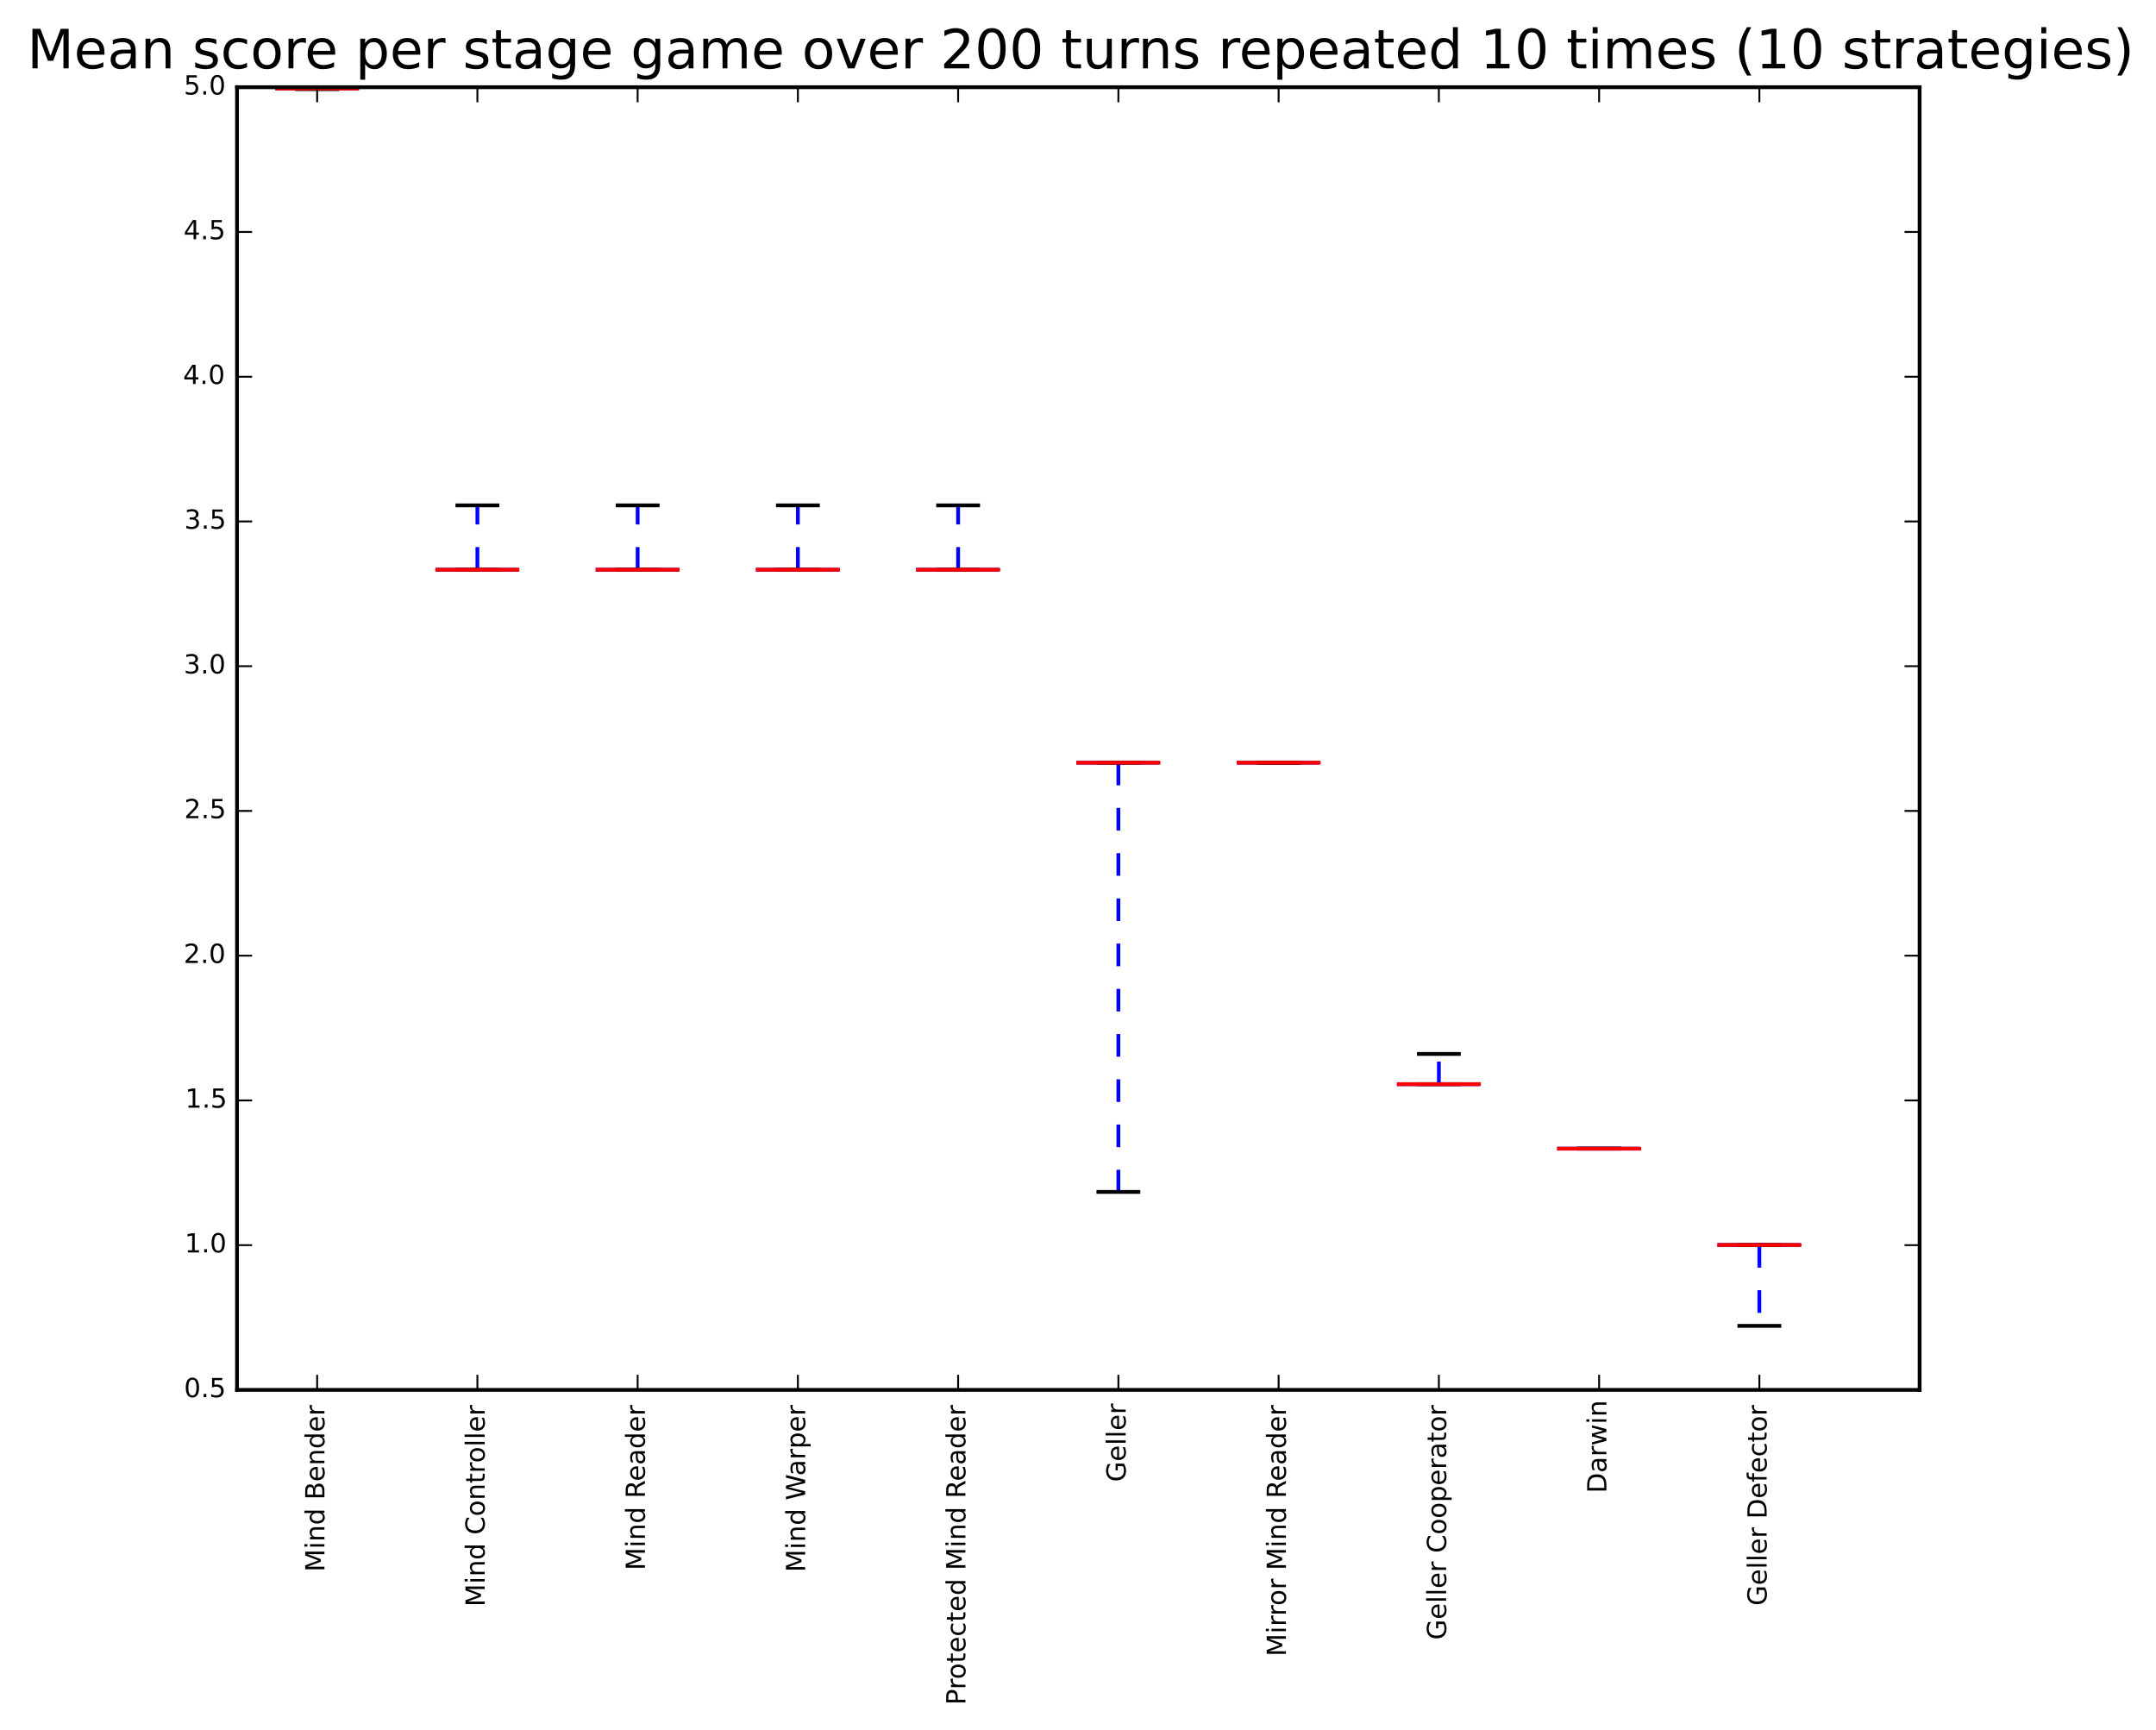 <?xml version="1.0" encoding="utf-8" standalone="no"?>
<!DOCTYPE svg PUBLIC "-//W3C//DTD SVG 1.1//EN"
  "http://www.w3.org/Graphics/SVG/1.1/DTD/svg11.dtd">
<!-- Created with matplotlib (http://matplotlib.org/) -->
<svg height="459pt" version="1.1" viewBox="0 0 572 459" width="572pt" xmlns="http://www.w3.org/2000/svg" xmlns:xlink="http://www.w3.org/1999/xlink">
 <defs>
  <style type="text/css">
*{stroke-linecap:butt;stroke-linejoin:round;}
  </style>
 </defs>
 <g id="figure_1">
  <g id="patch_1">
   <path d="
M0 459.527
L572.168 459.527
L572.168 -5.68434e-14
L0 -5.68434e-14
z
" style="fill:#ffffff;"/>
  </g>
  <g id="axes_1">
   <g id="patch_2">
    <path d="
M62.884 368.742
L509.284 368.742
L509.284 23.142
L62.884 23.142
z
" style="fill:#ffffff;"/>
   </g>
   <g id="line2d_1">
    <path clip-path="url(#pe77b61d9fb)" d="
M73.513 23.483
L94.77 23.483
L94.77 23.483
L73.513 23.483
L73.513 23.483" style="fill:none;stroke:#0000ff;stroke-linecap:square;"/>
   </g>
   <g id="line2d_2">
    <path clip-path="url(#pe77b61d9fb)" d="
M84.141 23.483
L84.141 23.654" style="fill:none;stroke:#0000ff;stroke-dasharray:6,6;stroke-dashoffset:0.0;"/>
   </g>
   <g id="line2d_3">
    <path clip-path="url(#pe77b61d9fb)" d="
M84.141 23.483
L84.141 23.483" style="fill:none;stroke:#0000ff;stroke-dasharray:6,6;stroke-dashoffset:0.0;"/>
   </g>
   <g id="line2d_4">
    <path clip-path="url(#pe77b61d9fb)" d="
M78.827 23.654
L89.456 23.654" style="fill:none;stroke:#000000;stroke-linecap:square;"/>
   </g>
   <g id="line2d_5">
    <path clip-path="url(#pe77b61d9fb)" d="
M78.827 23.483
L89.456 23.483" style="fill:none;stroke:#000000;stroke-linecap:square;"/>
   </g>
   <g id="line2d_6">
    <path clip-path="url(#pe77b61d9fb)" d="
M73.513 23.483
L94.77 23.483" style="fill:none;stroke:#ff0000;stroke-linecap:square;"/>
   </g>
   <g id="line2d_7"/>
   <g id="line2d_8">
    <path clip-path="url(#pe77b61d9fb)" d="
M116.027 151.142
L137.284 151.142
L137.284 151.142
L116.027 151.142
L116.027 151.142" style="fill:none;stroke:#0000ff;stroke-linecap:square;"/>
   </g>
   <g id="line2d_9">
    <path clip-path="url(#pe77b61d9fb)" d="
M126.656 151.142
L126.656 151.142" style="fill:none;stroke:#0000ff;stroke-dasharray:6,6;stroke-dashoffset:0.0;"/>
   </g>
   <g id="line2d_10">
    <path clip-path="url(#pe77b61d9fb)" d="
M126.656 151.142
L126.656 134.075" style="fill:none;stroke:#0000ff;stroke-dasharray:6,6;stroke-dashoffset:0.0;"/>
   </g>
   <g id="line2d_11">
    <path clip-path="url(#pe77b61d9fb)" d="
M121.341 151.142
L131.97 151.142" style="fill:none;stroke:#000000;stroke-linecap:square;"/>
   </g>
   <g id="line2d_12">
    <path clip-path="url(#pe77b61d9fb)" d="
M121.341 134.075
L131.97 134.075" style="fill:none;stroke:#000000;stroke-linecap:square;"/>
   </g>
   <g id="line2d_13">
    <path clip-path="url(#pe77b61d9fb)" d="
M116.027 151.142
L137.284 151.142" style="fill:none;stroke:#ff0000;stroke-linecap:square;"/>
   </g>
   <g id="line2d_14"/>
   <g id="line2d_15">
    <path clip-path="url(#pe77b61d9fb)" d="
M158.541 151.142
L179.798 151.142
L179.798 151.142
L158.541 151.142
L158.541 151.142" style="fill:none;stroke:#0000ff;stroke-linecap:square;"/>
   </g>
   <g id="line2d_16">
    <path clip-path="url(#pe77b61d9fb)" d="
M169.17 151.142
L169.17 151.142" style="fill:none;stroke:#0000ff;stroke-dasharray:6,6;stroke-dashoffset:0.0;"/>
   </g>
   <g id="line2d_17">
    <path clip-path="url(#pe77b61d9fb)" d="
M169.17 151.142
L169.17 134.075" style="fill:none;stroke:#0000ff;stroke-dasharray:6,6;stroke-dashoffset:0.0;"/>
   </g>
   <g id="line2d_18">
    <path clip-path="url(#pe77b61d9fb)" d="
M163.856 151.142
L174.484 151.142" style="fill:none;stroke:#000000;stroke-linecap:square;"/>
   </g>
   <g id="line2d_19">
    <path clip-path="url(#pe77b61d9fb)" d="
M163.856 134.075
L174.484 134.075" style="fill:none;stroke:#000000;stroke-linecap:square;"/>
   </g>
   <g id="line2d_20">
    <path clip-path="url(#pe77b61d9fb)" d="
M158.541 151.142
L179.798 151.142" style="fill:none;stroke:#ff0000;stroke-linecap:square;"/>
   </g>
   <g id="line2d_21"/>
   <g id="line2d_22">
    <path clip-path="url(#pe77b61d9fb)" d="
M201.056 151.142
L222.313 151.142
L222.313 151.142
L201.056 151.142
L201.056 151.142" style="fill:none;stroke:#0000ff;stroke-linecap:square;"/>
   </g>
   <g id="line2d_23">
    <path clip-path="url(#pe77b61d9fb)" d="
M211.684 151.142
L211.684 151.142" style="fill:none;stroke:#0000ff;stroke-dasharray:6,6;stroke-dashoffset:0.0;"/>
   </g>
   <g id="line2d_24">
    <path clip-path="url(#pe77b61d9fb)" d="
M211.684 151.142
L211.684 134.075" style="fill:none;stroke:#0000ff;stroke-dasharray:6,6;stroke-dashoffset:0.0;"/>
   </g>
   <g id="line2d_25">
    <path clip-path="url(#pe77b61d9fb)" d="
M206.37 151.142
L216.998 151.142" style="fill:none;stroke:#000000;stroke-linecap:square;"/>
   </g>
   <g id="line2d_26">
    <path clip-path="url(#pe77b61d9fb)" d="
M206.37 134.075
L216.998 134.075" style="fill:none;stroke:#000000;stroke-linecap:square;"/>
   </g>
   <g id="line2d_27">
    <path clip-path="url(#pe77b61d9fb)" d="
M201.056 151.142
L222.313 151.142" style="fill:none;stroke:#ff0000;stroke-linecap:square;"/>
   </g>
   <g id="line2d_28"/>
   <g id="line2d_29">
    <path clip-path="url(#pe77b61d9fb)" d="
M243.57 151.142
L264.827 151.142
L264.827 151.142
L243.57 151.142
L243.57 151.142" style="fill:none;stroke:#0000ff;stroke-linecap:square;"/>
   </g>
   <g id="line2d_30">
    <path clip-path="url(#pe77b61d9fb)" d="
M254.198 151.142
L254.198 151.142" style="fill:none;stroke:#0000ff;stroke-dasharray:6,6;stroke-dashoffset:0.0;"/>
   </g>
   <g id="line2d_31">
    <path clip-path="url(#pe77b61d9fb)" d="
M254.198 151.142
L254.198 134.075" style="fill:none;stroke:#0000ff;stroke-dasharray:6,6;stroke-dashoffset:0.0;"/>
   </g>
   <g id="line2d_32">
    <path clip-path="url(#pe77b61d9fb)" d="
M248.884 151.142
L259.513 151.142" style="fill:none;stroke:#000000;stroke-linecap:square;"/>
   </g>
   <g id="line2d_33">
    <path clip-path="url(#pe77b61d9fb)" d="
M248.884 134.075
L259.513 134.075" style="fill:none;stroke:#000000;stroke-linecap:square;"/>
   </g>
   <g id="line2d_34">
    <path clip-path="url(#pe77b61d9fb)" d="
M243.57 151.142
L264.827 151.142" style="fill:none;stroke:#ff0000;stroke-linecap:square;"/>
   </g>
   <g id="line2d_35"/>
   <g id="line2d_36">
    <path clip-path="url(#pe77b61d9fb)" d="
M286.084 202.342
L307.341 202.342
L307.341 202.342
L286.084 202.342
L286.084 202.342" style="fill:none;stroke:#0000ff;stroke-linecap:square;"/>
   </g>
   <g id="line2d_37">
    <path clip-path="url(#pe77b61d9fb)" d="
M296.713 202.342
L296.713 316.219" style="fill:none;stroke:#0000ff;stroke-dasharray:6,6;stroke-dashoffset:0.0;"/>
   </g>
   <g id="line2d_38">
    <path clip-path="url(#pe77b61d9fb)" d="
M296.713 202.342
L296.713 202.342" style="fill:none;stroke:#0000ff;stroke-dasharray:6,6;stroke-dashoffset:0.0;"/>
   </g>
   <g id="line2d_39">
    <path clip-path="url(#pe77b61d9fb)" d="
M291.398 316.219
L302.027 316.219" style="fill:none;stroke:#000000;stroke-linecap:square;"/>
   </g>
   <g id="line2d_40">
    <path clip-path="url(#pe77b61d9fb)" d="
M291.398 202.342
L302.027 202.342" style="fill:none;stroke:#000000;stroke-linecap:square;"/>
   </g>
   <g id="line2d_41">
    <path clip-path="url(#pe77b61d9fb)" d="
M286.084 202.342
L307.341 202.342" style="fill:none;stroke:#ff0000;stroke-linecap:square;"/>
   </g>
   <g id="line2d_42"/>
   <g id="line2d_43">
    <path clip-path="url(#pe77b61d9fb)" d="
M328.598 202.342
L349.856 202.342
L349.856 202.342
L328.598 202.342
L328.598 202.342" style="fill:none;stroke:#0000ff;stroke-linecap:square;"/>
   </g>
   <g id="line2d_44">
    <path clip-path="url(#pe77b61d9fb)" d="
M339.227 202.342
L339.227 202.342" style="fill:none;stroke:#0000ff;stroke-dasharray:6,6;stroke-dashoffset:0.0;"/>
   </g>
   <g id="line2d_45">
    <path clip-path="url(#pe77b61d9fb)" d="
M339.227 202.342
L339.227 202.342" style="fill:none;stroke:#0000ff;stroke-dasharray:6,6;stroke-dashoffset:0.0;"/>
   </g>
   <g id="line2d_46">
    <path clip-path="url(#pe77b61d9fb)" d="
M333.913 202.342
L344.541 202.342" style="fill:none;stroke:#000000;stroke-linecap:square;"/>
   </g>
   <g id="line2d_47">
    <path clip-path="url(#pe77b61d9fb)" d="
M333.913 202.342
L344.541 202.342" style="fill:none;stroke:#000000;stroke-linecap:square;"/>
   </g>
   <g id="line2d_48">
    <path clip-path="url(#pe77b61d9fb)" d="
M328.598 202.342
L349.856 202.342" style="fill:none;stroke:#ff0000;stroke-linecap:square;"/>
   </g>
   <g id="line2d_49"/>
   <g id="line2d_50">
    <path clip-path="url(#pe77b61d9fb)" d="
M371.113 287.632
L392.37 287.632
L392.37 287.632
L371.113 287.632
L371.113 287.632" style="fill:none;stroke:#0000ff;stroke-linecap:square;"/>
   </g>
   <g id="line2d_51">
    <path clip-path="url(#pe77b61d9fb)" d="
M381.741 287.632
L381.741 287.632" style="fill:none;stroke:#0000ff;stroke-dasharray:6,6;stroke-dashoffset:0.0;"/>
   </g>
   <g id="line2d_52">
    <path clip-path="url(#pe77b61d9fb)" d="
M381.741 287.632
L381.741 279.611" style="fill:none;stroke:#0000ff;stroke-dasharray:6,6;stroke-dashoffset:0.0;"/>
   </g>
   <g id="line2d_53">
    <path clip-path="url(#pe77b61d9fb)" d="
M376.427 287.632
L387.056 287.632" style="fill:none;stroke:#000000;stroke-linecap:square;"/>
   </g>
   <g id="line2d_54">
    <path clip-path="url(#pe77b61d9fb)" d="
M376.427 279.611
L387.056 279.611" style="fill:none;stroke:#000000;stroke-linecap:square;"/>
   </g>
   <g id="line2d_55">
    <path clip-path="url(#pe77b61d9fb)" d="
M371.113 287.632
L392.37 287.632" style="fill:none;stroke:#ff0000;stroke-linecap:square;"/>
   </g>
   <g id="line2d_56"/>
   <g id="line2d_57">
    <path clip-path="url(#pe77b61d9fb)" d="
M413.627 304.742
L434.884 304.742
L434.884 304.742
L413.627 304.742
L413.627 304.742" style="fill:none;stroke:#0000ff;stroke-linecap:square;"/>
   </g>
   <g id="line2d_58">
    <path clip-path="url(#pe77b61d9fb)" d="
M424.256 304.742
L424.256 304.742" style="fill:none;stroke:#0000ff;stroke-dasharray:6,6;stroke-dashoffset:0.0;"/>
   </g>
   <g id="line2d_59">
    <path clip-path="url(#pe77b61d9fb)" d="
M424.256 304.742
L424.256 304.742" style="fill:none;stroke:#0000ff;stroke-dasharray:6,6;stroke-dashoffset:0.0;"/>
   </g>
   <g id="line2d_60">
    <path clip-path="url(#pe77b61d9fb)" d="
M418.941 304.742
L429.57 304.742" style="fill:none;stroke:#000000;stroke-linecap:square;"/>
   </g>
   <g id="line2d_61">
    <path clip-path="url(#pe77b61d9fb)" d="
M418.941 304.742
L429.57 304.742" style="fill:none;stroke:#000000;stroke-linecap:square;"/>
   </g>
   <g id="line2d_62">
    <path clip-path="url(#pe77b61d9fb)" d="
M413.627 304.742
L434.884 304.742" style="fill:none;stroke:#ff0000;stroke-linecap:square;"/>
   </g>
   <g id="line2d_63"/>
   <g id="line2d_64">
    <path clip-path="url(#pe77b61d9fb)" d="
M456.141 330.299
L477.398 330.299
L477.398 330.299
L456.141 330.299
L456.141 330.299" style="fill:none;stroke:#0000ff;stroke-linecap:square;"/>
   </g>
   <g id="line2d_65">
    <path clip-path="url(#pe77b61d9fb)" d="
M466.77 330.299
L466.77 351.76" style="fill:none;stroke:#0000ff;stroke-dasharray:6,6;stroke-dashoffset:0.0;"/>
   </g>
   <g id="line2d_66">
    <path clip-path="url(#pe77b61d9fb)" d="
M466.77 330.299
L466.77 330.299" style="fill:none;stroke:#0000ff;stroke-dasharray:6,6;stroke-dashoffset:0.0;"/>
   </g>
   <g id="line2d_67">
    <path clip-path="url(#pe77b61d9fb)" d="
M461.456 351.76
L472.084 351.76" style="fill:none;stroke:#000000;stroke-linecap:square;"/>
   </g>
   <g id="line2d_68">
    <path clip-path="url(#pe77b61d9fb)" d="
M461.456 330.299
L472.084 330.299" style="fill:none;stroke:#000000;stroke-linecap:square;"/>
   </g>
   <g id="line2d_69">
    <path clip-path="url(#pe77b61d9fb)" d="
M456.141 330.299
L477.398 330.299" style="fill:none;stroke:#ff0000;stroke-linecap:square;"/>
   </g>
   <g id="line2d_70"/>
   <g id="patch_3">
    <path d="
M62.884 23.142
L509.284 23.142" style="fill:none;stroke:#000000;stroke-linecap:square;stroke-linejoin:miter;"/>
   </g>
   <g id="patch_4">
    <path d="
M509.284 368.742
L509.284 23.142" style="fill:none;stroke:#000000;stroke-linecap:square;stroke-linejoin:miter;"/>
   </g>
   <g id="patch_5">
    <path d="
M62.884 368.742
L509.284 368.742" style="fill:none;stroke:#000000;stroke-linecap:square;stroke-linejoin:miter;"/>
   </g>
   <g id="patch_6">
    <path d="
M62.884 368.742
L62.884 23.142" style="fill:none;stroke:#000000;stroke-linecap:square;stroke-linejoin:miter;"/>
   </g>
   <g id="matplotlib.axis_1">
    <g id="xtick_1">
     <g id="line2d_71">
      <defs>
       <path d="
M0 0
L0 -4" id="m93b0483c22" style="stroke:#000000;stroke-width:0.5;"/>
      </defs>
      <g>
       <use style="stroke:#000000;stroke-width:0.5;" x="84.141" xlink:href="#m93b0483c22" y="368.742"/>
      </g>
     </g>
     <g id="line2d_72">
      <defs>
       <path d="
M0 0
L0 4" id="m741efc42ff" style="stroke:#000000;stroke-width:0.5;"/>
      </defs>
      <g>
       <use style="stroke:#000000;stroke-width:0.5;" x="84.141" xlink:href="#m741efc42ff" y="23.142"/>
      </g>
     </g>
     <g id="text_1">
      <!-- Mind Bender -->
      <defs>
       <path d="
M9.812 72.906
L24.516 72.906
L43.109 23.297
L61.812 72.906
L76.516 72.906
L76.516 0
L66.891 0
L66.891 64.016
L48.094 14.016
L38.188 14.016
L19.391 64.016
L19.391 0
L9.812 0
z
" id="DejaVuSans-4d"/>
       <path d="
M54.891 33.016
L54.891 0
L45.906 0
L45.906 32.719
Q45.906 40.484 42.875 44.328
Q39.844 48.188 33.797 48.188
Q26.516 48.188 22.312 43.547
Q18.109 38.922 18.109 30.906
L18.109 0
L9.078 0
L9.078 54.688
L18.109 54.688
L18.109 46.188
Q21.344 51.125 25.703 53.562
Q30.078 56 35.797 56
Q45.219 56 50.047 50.172
Q54.891 44.344 54.891 33.016" id="DejaVuSans-6e"/>
       <path id="DejaVuSans-20"/>
       <path d="
M19.672 34.812
L19.672 8.109
L35.5 8.109
Q43.453 8.109 47.281 11.406
Q51.125 14.703 51.125 21.484
Q51.125 28.328 47.281 31.562
Q43.453 34.812 35.5 34.812
z

M19.672 64.797
L19.672 42.828
L34.281 42.828
Q41.5 42.828 45.031 45.531
Q48.578 48.25 48.578 53.812
Q48.578 59.328 45.031 62.062
Q41.5 64.797 34.281 64.797
z

M9.812 72.906
L35.016 72.906
Q46.297 72.906 52.391 68.219
Q58.5 63.531 58.5 54.891
Q58.5 48.188 55.375 44.234
Q52.25 40.281 46.188 39.312
Q53.469 37.75 57.5 32.781
Q61.531 27.828 61.531 20.406
Q61.531 10.641 54.891 5.312
Q48.25 0 35.984 0
L9.812 0
z
" id="DejaVuSans-42"/>
       <path d="
M9.422 54.688
L18.406 54.688
L18.406 0
L9.422 0
z

M9.422 75.984
L18.406 75.984
L18.406 64.594
L9.422 64.594
z
" id="DejaVuSans-69"/>
       <path d="
M45.406 46.391
L45.406 75.984
L54.391 75.984
L54.391 0
L45.406 0
L45.406 8.203
Q42.578 3.328 38.25 0.953
Q33.938 -1.422 27.875 -1.422
Q17.969 -1.422 11.734 6.484
Q5.516 14.406 5.516 27.297
Q5.516 40.188 11.734 48.094
Q17.969 56 27.875 56
Q33.938 56 38.25 53.625
Q42.578 51.266 45.406 46.391
M14.797 27.297
Q14.797 17.391 18.875 11.75
Q22.953 6.109 30.078 6.109
Q37.203 6.109 41.297 11.75
Q45.406 17.391 45.406 27.297
Q45.406 37.203 41.297 42.844
Q37.203 48.484 30.078 48.484
Q22.953 48.484 18.875 42.844
Q14.797 37.203 14.797 27.297" id="DejaVuSans-64"/>
       <path d="
M56.203 29.594
L56.203 25.203
L14.891 25.203
Q15.484 15.922 20.484 11.062
Q25.484 6.203 34.422 6.203
Q39.594 6.203 44.453 7.469
Q49.312 8.734 54.109 11.281
L54.109 2.781
Q49.266 0.734 44.188 -0.344
Q39.109 -1.422 33.891 -1.422
Q20.797 -1.422 13.156 6.188
Q5.516 13.812 5.516 26.812
Q5.516 40.234 12.766 48.109
Q20.016 56 32.328 56
Q43.359 56 49.781 48.891
Q56.203 41.797 56.203 29.594
M47.219 32.234
Q47.125 39.594 43.094 43.984
Q39.062 48.391 32.422 48.391
Q24.906 48.391 20.391 44.141
Q15.875 39.891 15.188 32.172
z
" id="DejaVuSans-65"/>
       <path d="
M41.109 46.297
Q39.594 47.172 37.812 47.578
Q36.031 48 33.891 48
Q26.266 48 22.188 43.047
Q18.109 38.094 18.109 28.812
L18.109 0
L9.078 0
L9.078 54.688
L18.109 54.688
L18.109 46.188
Q20.953 51.172 25.484 53.578
Q30.031 56 36.531 56
Q37.453 56 38.578 55.875
Q39.703 55.766 41.062 55.516
z
" id="DejaVuSans-72"/>
      </defs>
      <g transform="translate(86.073 417.006)rotate(-90.0)scale(0.07 -0.07)">
       <use xlink:href="#DejaVuSans-4d"/>
       <use x="86.279" xlink:href="#DejaVuSans-69"/>
       <use x="114.062" xlink:href="#DejaVuSans-6e"/>
       <use x="177.441" xlink:href="#DejaVuSans-64"/>
       <use x="240.918" xlink:href="#DejaVuSans-20"/>
       <use x="272.705" xlink:href="#DejaVuSans-42"/>
       <use x="341.309" xlink:href="#DejaVuSans-65"/>
       <use x="402.832" xlink:href="#DejaVuSans-6e"/>
       <use x="466.211" xlink:href="#DejaVuSans-64"/>
       <use x="529.688" xlink:href="#DejaVuSans-65"/>
       <use x="591.211" xlink:href="#DejaVuSans-72"/>
      </g>
     </g>
    </g>
    <g id="xtick_2">
     <g id="line2d_73">
      <g>
       <use style="stroke:#000000;stroke-width:0.5;" x="126.656" xlink:href="#m93b0483c22" y="368.742"/>
      </g>
     </g>
     <g id="line2d_74">
      <g>
       <use style="stroke:#000000;stroke-width:0.5;" x="126.656" xlink:href="#m741efc42ff" y="23.142"/>
      </g>
     </g>
     <g id="text_2">
      <!-- Mind Controller -->
      <defs>
       <path d="
M30.609 48.391
Q23.391 48.391 19.188 42.75
Q14.984 37.109 14.984 27.297
Q14.984 17.484 19.156 11.844
Q23.344 6.203 30.609 6.203
Q37.797 6.203 41.984 11.859
Q46.188 17.531 46.188 27.297
Q46.188 37.016 41.984 42.703
Q37.797 48.391 30.609 48.391
M30.609 56
Q42.328 56 49.016 48.375
Q55.719 40.766 55.719 27.297
Q55.719 13.875 49.016 6.219
Q42.328 -1.422 30.609 -1.422
Q18.844 -1.422 12.172 6.219
Q5.516 13.875 5.516 27.297
Q5.516 40.766 12.172 48.375
Q18.844 56 30.609 56" id="DejaVuSans-6f"/>
       <path d="
M18.312 70.219
L18.312 54.688
L36.812 54.688
L36.812 47.703
L18.312 47.703
L18.312 18.016
Q18.312 11.328 20.141 9.422
Q21.969 7.516 27.594 7.516
L36.812 7.516
L36.812 0
L27.594 0
Q17.188 0 13.234 3.875
Q9.281 7.766 9.281 18.016
L9.281 47.703
L2.688 47.703
L2.688 54.688
L9.281 54.688
L9.281 70.219
z
" id="DejaVuSans-74"/>
       <path d="
M9.422 75.984
L18.406 75.984
L18.406 0
L9.422 0
z
" id="DejaVuSans-6c"/>
       <path d="
M64.406 67.281
L64.406 56.891
Q59.422 61.531 53.781 63.812
Q48.141 66.109 41.797 66.109
Q29.297 66.109 22.656 58.469
Q16.016 50.828 16.016 36.375
Q16.016 21.969 22.656 14.328
Q29.297 6.688 41.797 6.688
Q48.141 6.688 53.781 8.984
Q59.422 11.281 64.406 15.922
L64.406 5.609
Q59.234 2.094 53.438 0.328
Q47.656 -1.422 41.219 -1.422
Q24.656 -1.422 15.125 8.703
Q5.609 18.844 5.609 36.375
Q5.609 53.953 15.125 64.078
Q24.656 74.219 41.219 74.219
Q47.75 74.219 53.531 72.484
Q59.328 70.75 64.406 67.281" id="DejaVuSans-43"/>
      </defs>
      <g transform="translate(128.587 426.26)rotate(-90.0)scale(0.07 -0.07)">
       <use xlink:href="#DejaVuSans-4d"/>
       <use x="86.279" xlink:href="#DejaVuSans-69"/>
       <use x="114.062" xlink:href="#DejaVuSans-6e"/>
       <use x="177.441" xlink:href="#DejaVuSans-64"/>
       <use x="240.918" xlink:href="#DejaVuSans-20"/>
       <use x="272.705" xlink:href="#DejaVuSans-43"/>
       <use x="342.529" xlink:href="#DejaVuSans-6f"/>
       <use x="403.711" xlink:href="#DejaVuSans-6e"/>
       <use x="467.09" xlink:href="#DejaVuSans-74"/>
       <use x="506.299" xlink:href="#DejaVuSans-72"/>
       <use x="545.162" xlink:href="#DejaVuSans-6f"/>
       <use x="606.344" xlink:href="#DejaVuSans-6c"/>
       <use x="634.127" xlink:href="#DejaVuSans-6c"/>
       <use x="661.91" xlink:href="#DejaVuSans-65"/>
       <use x="723.434" xlink:href="#DejaVuSans-72"/>
      </g>
     </g>
    </g>
    <g id="xtick_3">
     <g id="line2d_75">
      <g>
       <use style="stroke:#000000;stroke-width:0.5;" x="169.17" xlink:href="#m93b0483c22" y="368.742"/>
      </g>
     </g>
     <g id="line2d_76">
      <g>
       <use style="stroke:#000000;stroke-width:0.5;" x="169.17" xlink:href="#m741efc42ff" y="23.142"/>
      </g>
     </g>
     <g id="text_3">
      <!-- Mind Reader -->
      <defs>
       <path d="
M44.391 34.188
Q47.562 33.109 50.562 29.594
Q53.562 26.078 56.594 19.922
L66.609 0
L56 0
L46.688 18.703
Q43.062 26.031 39.672 28.422
Q36.281 30.812 30.422 30.812
L19.672 30.812
L19.672 0
L9.812 0
L9.812 72.906
L32.078 72.906
Q44.578 72.906 50.734 67.672
Q56.891 62.453 56.891 51.906
Q56.891 45.016 53.688 40.469
Q50.484 35.938 44.391 34.188
M19.672 64.797
L19.672 38.922
L32.078 38.922
Q39.203 38.922 42.844 42.219
Q46.484 45.516 46.484 51.906
Q46.484 58.297 42.844 61.547
Q39.203 64.797 32.078 64.797
z
" id="DejaVuSans-52"/>
       <path d="
M34.281 27.484
Q23.391 27.484 19.188 25
Q14.984 22.516 14.984 16.5
Q14.984 11.719 18.141 8.906
Q21.297 6.109 26.703 6.109
Q34.188 6.109 38.703 11.406
Q43.219 16.703 43.219 25.484
L43.219 27.484
z

M52.203 31.203
L52.203 0
L43.219 0
L43.219 8.297
Q40.141 3.328 35.547 0.953
Q30.953 -1.422 24.312 -1.422
Q15.922 -1.422 10.953 3.297
Q6 8.016 6 15.922
Q6 25.141 12.172 29.828
Q18.359 34.516 30.609 34.516
L43.219 34.516
L43.219 35.406
Q43.219 41.609 39.141 45
Q35.062 48.391 27.688 48.391
Q23 48.391 18.547 47.266
Q14.109 46.141 10.016 43.891
L10.016 52.203
Q14.938 54.109 19.578 55.047
Q24.219 56 28.609 56
Q40.484 56 46.344 49.844
Q52.203 43.703 52.203 31.203" id="DejaVuSans-61"/>
      </defs>
      <g transform="translate(171.101 416.606)rotate(-90.0)scale(0.07 -0.07)">
       <use xlink:href="#DejaVuSans-4d"/>
       <use x="86.279" xlink:href="#DejaVuSans-69"/>
       <use x="114.062" xlink:href="#DejaVuSans-6e"/>
       <use x="177.441" xlink:href="#DejaVuSans-64"/>
       <use x="240.918" xlink:href="#DejaVuSans-20"/>
       <use x="272.705" xlink:href="#DejaVuSans-52"/>
       <use x="337.688" xlink:href="#DejaVuSans-65"/>
       <use x="399.211" xlink:href="#DejaVuSans-61"/>
       <use x="460.49" xlink:href="#DejaVuSans-64"/>
       <use x="523.967" xlink:href="#DejaVuSans-65"/>
       <use x="585.49" xlink:href="#DejaVuSans-72"/>
      </g>
     </g>
    </g>
    <g id="xtick_4">
     <g id="line2d_77">
      <g>
       <use style="stroke:#000000;stroke-width:0.5;" x="211.684" xlink:href="#m93b0483c22" y="368.742"/>
      </g>
     </g>
     <g id="line2d_78">
      <g>
       <use style="stroke:#000000;stroke-width:0.5;" x="211.684" xlink:href="#m741efc42ff" y="23.142"/>
      </g>
     </g>
     <g id="text_4">
      <!-- Mind Warper -->
      <defs>
       <path d="
M3.328 72.906
L13.281 72.906
L28.609 11.281
L43.891 72.906
L54.984 72.906
L70.312 11.281
L85.594 72.906
L95.609 72.906
L77.297 0
L64.891 0
L49.516 63.281
L33.984 0
L21.578 0
z
" id="DejaVuSans-57"/>
       <path d="
M18.109 8.203
L18.109 -20.797
L9.078 -20.797
L9.078 54.688
L18.109 54.688
L18.109 46.391
Q20.953 51.266 25.266 53.625
Q29.594 56 35.594 56
Q45.562 56 51.781 48.094
Q58.016 40.188 58.016 27.297
Q58.016 14.406 51.781 6.484
Q45.562 -1.422 35.594 -1.422
Q29.594 -1.422 25.266 0.953
Q20.953 3.328 18.109 8.203
M48.688 27.297
Q48.688 37.203 44.609 42.844
Q40.531 48.484 33.406 48.484
Q26.266 48.484 22.188 42.844
Q18.109 37.203 18.109 27.297
Q18.109 17.391 22.188 11.75
Q26.266 6.109 33.406 6.109
Q40.531 6.109 44.609 11.75
Q48.688 17.391 48.688 27.297" id="DejaVuSans-70"/>
      </defs>
      <g transform="translate(213.616 417.102)rotate(-90.0)scale(0.07 -0.07)">
       <use xlink:href="#DejaVuSans-4d"/>
       <use x="86.279" xlink:href="#DejaVuSans-69"/>
       <use x="114.062" xlink:href="#DejaVuSans-6e"/>
       <use x="177.441" xlink:href="#DejaVuSans-64"/>
       <use x="240.918" xlink:href="#DejaVuSans-20"/>
       <use x="272.705" xlink:href="#DejaVuSans-57"/>
       <use x="365.207" xlink:href="#DejaVuSans-61"/>
       <use x="426.486" xlink:href="#DejaVuSans-72"/>
       <use x="467.6" xlink:href="#DejaVuSans-70"/>
       <use x="531.076" xlink:href="#DejaVuSans-65"/>
       <use x="592.6" xlink:href="#DejaVuSans-72"/>
      </g>
     </g>
    </g>
    <g id="xtick_5">
     <g id="line2d_79">
      <g>
       <use style="stroke:#000000;stroke-width:0.5;" x="254.198" xlink:href="#m93b0483c22" y="368.742"/>
      </g>
     </g>
     <g id="line2d_80">
      <g>
       <use style="stroke:#000000;stroke-width:0.5;" x="254.198" xlink:href="#m741efc42ff" y="23.142"/>
      </g>
     </g>
     <g id="text_5">
      <!-- Protected Mind Reader -->
      <defs>
       <path d="
M19.672 64.797
L19.672 37.406
L32.078 37.406
Q38.969 37.406 42.719 40.969
Q46.484 44.531 46.484 51.125
Q46.484 57.672 42.719 61.234
Q38.969 64.797 32.078 64.797
z

M9.812 72.906
L32.078 72.906
Q44.344 72.906 50.609 67.359
Q56.891 61.812 56.891 51.125
Q56.891 40.328 50.609 34.812
Q44.344 29.297 32.078 29.297
L19.672 29.297
L19.672 0
L9.812 0
z
" id="DejaVuSans-50"/>
       <path d="
M48.781 52.594
L48.781 44.188
Q44.969 46.297 41.141 47.344
Q37.312 48.391 33.406 48.391
Q24.656 48.391 19.812 42.844
Q14.984 37.312 14.984 27.297
Q14.984 17.281 19.812 11.734
Q24.656 6.203 33.406 6.203
Q37.312 6.203 41.141 7.25
Q44.969 8.297 48.781 10.406
L48.781 2.094
Q45.016 0.344 40.984 -0.531
Q36.969 -1.422 32.422 -1.422
Q20.062 -1.422 12.781 6.344
Q5.516 14.109 5.516 27.297
Q5.516 40.672 12.859 48.328
Q20.219 56 33.016 56
Q37.156 56 41.109 55.141
Q45.062 54.297 48.781 52.594" id="DejaVuSans-63"/>
      </defs>
      <g transform="translate(256.13 452.327)rotate(-90.0)scale(0.07 -0.07)">
       <use xlink:href="#DejaVuSans-50"/>
       <use x="58.553" xlink:href="#DejaVuSans-72"/>
       <use x="97.416" xlink:href="#DejaVuSans-6f"/>
       <use x="158.598" xlink:href="#DejaVuSans-74"/>
       <use x="197.807" xlink:href="#DejaVuSans-65"/>
       <use x="259.33" xlink:href="#DejaVuSans-63"/>
       <use x="314.311" xlink:href="#DejaVuSans-74"/>
       <use x="353.52" xlink:href="#DejaVuSans-65"/>
       <use x="415.043" xlink:href="#DejaVuSans-64"/>
       <use x="478.52" xlink:href="#DejaVuSans-20"/>
       <use x="510.307" xlink:href="#DejaVuSans-4d"/>
       <use x="596.586" xlink:href="#DejaVuSans-69"/>
       <use x="624.369" xlink:href="#DejaVuSans-6e"/>
       <use x="687.748" xlink:href="#DejaVuSans-64"/>
       <use x="751.225" xlink:href="#DejaVuSans-20"/>
       <use x="783.012" xlink:href="#DejaVuSans-52"/>
       <use x="847.994" xlink:href="#DejaVuSans-65"/>
       <use x="909.518" xlink:href="#DejaVuSans-61"/>
       <use x="970.797" xlink:href="#DejaVuSans-64"/>
       <use x="1034.273" xlink:href="#DejaVuSans-65"/>
       <use x="1095.797" xlink:href="#DejaVuSans-72"/>
      </g>
     </g>
    </g>
    <g id="xtick_6">
     <g id="line2d_81">
      <g>
       <use style="stroke:#000000;stroke-width:0.5;" x="296.713" xlink:href="#m93b0483c22" y="368.742"/>
      </g>
     </g>
     <g id="line2d_82">
      <g>
       <use style="stroke:#000000;stroke-width:0.5;" x="296.713" xlink:href="#m741efc42ff" y="23.142"/>
      </g>
     </g>
     <g id="text_6">
      <!-- Geller -->
      <defs>
       <path d="
M59.516 10.406
L59.516 29.984
L43.406 29.984
L43.406 38.094
L69.281 38.094
L69.281 6.781
Q63.578 2.734 56.688 0.656
Q49.812 -1.422 42 -1.422
Q24.906 -1.422 15.25 8.562
Q5.609 18.562 5.609 36.375
Q5.609 54.25 15.25 64.234
Q24.906 74.219 42 74.219
Q49.125 74.219 55.547 72.453
Q61.969 70.703 67.391 67.281
L67.391 56.781
Q61.922 61.422 55.766 63.766
Q49.609 66.109 42.828 66.109
Q29.438 66.109 22.719 58.641
Q16.016 51.172 16.016 36.375
Q16.016 21.625 22.719 14.156
Q29.438 6.688 42.828 6.688
Q48.047 6.688 52.141 7.594
Q56.25 8.5 59.516 10.406" id="DejaVuSans-47"/>
      </defs>
      <g transform="translate(298.644 393.154)rotate(-90.0)scale(0.07 -0.07)">
       <use xlink:href="#DejaVuSans-47"/>
       <use x="77.49" xlink:href="#DejaVuSans-65"/>
       <use x="139.014" xlink:href="#DejaVuSans-6c"/>
       <use x="166.797" xlink:href="#DejaVuSans-6c"/>
       <use x="194.58" xlink:href="#DejaVuSans-65"/>
       <use x="256.104" xlink:href="#DejaVuSans-72"/>
      </g>
     </g>
    </g>
    <g id="xtick_7">
     <g id="line2d_83">
      <g>
       <use style="stroke:#000000;stroke-width:0.5;" x="339.227" xlink:href="#m93b0483c22" y="368.742"/>
      </g>
     </g>
     <g id="line2d_84">
      <g>
       <use style="stroke:#000000;stroke-width:0.5;" x="339.227" xlink:href="#m741efc42ff" y="23.142"/>
      </g>
     </g>
     <g id="text_7">
      <!-- Mirror Mind Reader -->
      <g transform="translate(341.159 439.451)rotate(-90.0)scale(0.07 -0.07)">
       <use xlink:href="#DejaVuSans-4d"/>
       <use x="86.279" xlink:href="#DejaVuSans-69"/>
       <use x="114.062" xlink:href="#DejaVuSans-72"/>
       <use x="153.426" xlink:href="#DejaVuSans-72"/>
       <use x="192.289" xlink:href="#DejaVuSans-6f"/>
       <use x="253.471" xlink:href="#DejaVuSans-72"/>
       <use x="294.584" xlink:href="#DejaVuSans-20"/>
       <use x="326.371" xlink:href="#DejaVuSans-4d"/>
       <use x="412.65" xlink:href="#DejaVuSans-69"/>
       <use x="440.434" xlink:href="#DejaVuSans-6e"/>
       <use x="503.812" xlink:href="#DejaVuSans-64"/>
       <use x="567.289" xlink:href="#DejaVuSans-20"/>
       <use x="599.076" xlink:href="#DejaVuSans-52"/>
       <use x="664.059" xlink:href="#DejaVuSans-65"/>
       <use x="725.582" xlink:href="#DejaVuSans-61"/>
       <use x="786.861" xlink:href="#DejaVuSans-64"/>
       <use x="850.338" xlink:href="#DejaVuSans-65"/>
       <use x="911.861" xlink:href="#DejaVuSans-72"/>
      </g>
     </g>
    </g>
    <g id="xtick_8">
     <g id="line2d_85">
      <g>
       <use style="stroke:#000000;stroke-width:0.5;" x="381.741" xlink:href="#m93b0483c22" y="368.742"/>
      </g>
     </g>
     <g id="line2d_86">
      <g>
       <use style="stroke:#000000;stroke-width:0.5;" x="381.741" xlink:href="#m741efc42ff" y="23.142"/>
      </g>
     </g>
     <g id="text_8">
      <!-- Geller Cooperator -->
      <g transform="translate(383.673 435.049)rotate(-90.0)scale(0.07 -0.07)">
       <use xlink:href="#DejaVuSans-47"/>
       <use x="77.49" xlink:href="#DejaVuSans-65"/>
       <use x="139.014" xlink:href="#DejaVuSans-6c"/>
       <use x="166.797" xlink:href="#DejaVuSans-6c"/>
       <use x="194.58" xlink:href="#DejaVuSans-65"/>
       <use x="256.104" xlink:href="#DejaVuSans-72"/>
       <use x="297.217" xlink:href="#DejaVuSans-20"/>
       <use x="329.004" xlink:href="#DejaVuSans-43"/>
       <use x="398.828" xlink:href="#DejaVuSans-6f"/>
       <use x="460.01" xlink:href="#DejaVuSans-6f"/>
       <use x="521.191" xlink:href="#DejaVuSans-70"/>
       <use x="584.668" xlink:href="#DejaVuSans-65"/>
       <use x="646.191" xlink:href="#DejaVuSans-72"/>
       <use x="687.305" xlink:href="#DejaVuSans-61"/>
       <use x="748.584" xlink:href="#DejaVuSans-74"/>
       <use x="787.793" xlink:href="#DejaVuSans-6f"/>
       <use x="848.975" xlink:href="#DejaVuSans-72"/>
      </g>
     </g>
    </g>
    <g id="xtick_9">
     <g id="line2d_87">
      <g>
       <use style="stroke:#000000;stroke-width:0.5;" x="424.256" xlink:href="#m93b0483c22" y="368.742"/>
      </g>
     </g>
     <g id="line2d_88">
      <g>
       <use style="stroke:#000000;stroke-width:0.5;" x="424.256" xlink:href="#m741efc42ff" y="23.142"/>
      </g>
     </g>
     <g id="text_9">
      <!-- Darwin -->
      <defs>
       <path d="
M19.672 64.797
L19.672 8.109
L31.594 8.109
Q46.688 8.109 53.688 14.938
Q60.688 21.781 60.688 36.531
Q60.688 51.172 53.688 57.984
Q46.688 64.797 31.594 64.797
z

M9.812 72.906
L30.078 72.906
Q51.266 72.906 61.172 64.094
Q71.094 55.281 71.094 36.531
Q71.094 17.672 61.125 8.828
Q51.172 0 30.078 0
L9.812 0
z
" id="DejaVuSans-44"/>
       <path d="
M4.203 54.688
L13.188 54.688
L24.422 12.016
L35.594 54.688
L46.188 54.688
L57.422 12.016
L68.609 54.688
L77.594 54.688
L63.281 0
L52.688 0
L40.922 44.828
L29.109 0
L18.5 0
z
" id="DejaVuSans-77"/>
      </defs>
      <g transform="translate(426.187 396.124)rotate(-90.0)scale(0.07 -0.07)">
       <use xlink:href="#DejaVuSans-44"/>
       <use x="77.002" xlink:href="#DejaVuSans-61"/>
       <use x="138.281" xlink:href="#DejaVuSans-72"/>
       <use x="179.395" xlink:href="#DejaVuSans-77"/>
       <use x="261.182" xlink:href="#DejaVuSans-69"/>
       <use x="288.965" xlink:href="#DejaVuSans-6e"/>
      </g>
     </g>
    </g>
    <g id="xtick_10">
     <g id="line2d_89">
      <g>
       <use style="stroke:#000000;stroke-width:0.5;" x="466.77" xlink:href="#m93b0483c22" y="368.742"/>
      </g>
     </g>
     <g id="line2d_90">
      <g>
       <use style="stroke:#000000;stroke-width:0.5;" x="466.77" xlink:href="#m741efc42ff" y="23.142"/>
      </g>
     </g>
     <g id="text_10">
      <!-- Geller Defector -->
      <defs>
       <path d="
M37.109 75.984
L37.109 68.5
L28.516 68.5
Q23.688 68.5 21.797 66.547
Q19.922 64.594 19.922 59.516
L19.922 54.688
L34.719 54.688
L34.719 47.703
L19.922 47.703
L19.922 0
L10.891 0
L10.891 47.703
L2.297 47.703
L2.297 54.688
L10.891 54.688
L10.891 58.5
Q10.891 67.625 15.141 71.797
Q19.391 75.984 28.609 75.984
z
" id="DejaVuSans-66"/>
      </defs>
      <g transform="translate(468.701 425.994)rotate(-90.0)scale(0.07 -0.07)">
       <use xlink:href="#DejaVuSans-47"/>
       <use x="77.49" xlink:href="#DejaVuSans-65"/>
       <use x="139.014" xlink:href="#DejaVuSans-6c"/>
       <use x="166.797" xlink:href="#DejaVuSans-6c"/>
       <use x="194.58" xlink:href="#DejaVuSans-65"/>
       <use x="256.104" xlink:href="#DejaVuSans-72"/>
       <use x="297.217" xlink:href="#DejaVuSans-20"/>
       <use x="329.004" xlink:href="#DejaVuSans-44"/>
       <use x="406.006" xlink:href="#DejaVuSans-65"/>
       <use x="467.529" xlink:href="#DejaVuSans-66"/>
       <use x="502.734" xlink:href="#DejaVuSans-65"/>
       <use x="564.258" xlink:href="#DejaVuSans-63"/>
       <use x="619.238" xlink:href="#DejaVuSans-74"/>
       <use x="658.447" xlink:href="#DejaVuSans-6f"/>
       <use x="719.629" xlink:href="#DejaVuSans-72"/>
      </g>
     </g>
    </g>
    <g id="xtick_11">
     <g id="line2d_91">
      <g>
       <use style="stroke:#000000;stroke-width:0.5;" x="509.284" xlink:href="#m93b0483c22" y="368.742"/>
      </g>
     </g>
     <g id="line2d_92">
      <g>
       <use style="stroke:#000000;stroke-width:0.5;" x="509.284" xlink:href="#m741efc42ff" y="23.142"/>
      </g>
     </g>
    </g>
   </g>
   <g id="matplotlib.axis_2">
    <g id="ytick_1">
     <g id="line2d_93">
      <defs>
       <path d="
M0 0
L4 0" id="m728421d6d4" style="stroke:#000000;stroke-width:0.5;"/>
      </defs>
      <g>
       <use style="stroke:#000000;stroke-width:0.5;" x="62.884" xlink:href="#m728421d6d4" y="368.742"/>
      </g>
     </g>
     <g id="line2d_94">
      <defs>
       <path d="
M0 0
L-4 0" id="mcb0005524f" style="stroke:#000000;stroke-width:0.5;"/>
      </defs>
      <g>
       <use style="stroke:#000000;stroke-width:0.5;" x="509.284" xlink:href="#mcb0005524f" y="368.742"/>
      </g>
     </g>
     <g id="text_11">
      <!-- 0.5 -->
      <defs>
       <path d="
M31.781 66.406
Q24.172 66.406 20.328 58.906
Q16.5 51.422 16.5 36.375
Q16.5 21.391 20.328 13.891
Q24.172 6.391 31.781 6.391
Q39.453 6.391 43.281 13.891
Q47.125 21.391 47.125 36.375
Q47.125 51.422 43.281 58.906
Q39.453 66.406 31.781 66.406
M31.781 74.219
Q44.047 74.219 50.516 64.516
Q56.984 54.828 56.984 36.375
Q56.984 17.969 50.516 8.266
Q44.047 -1.422 31.781 -1.422
Q19.531 -1.422 13.062 8.266
Q6.594 17.969 6.594 36.375
Q6.594 54.828 13.062 64.516
Q19.531 74.219 31.781 74.219" id="DejaVuSans-30"/>
       <path d="
M10.797 72.906
L49.516 72.906
L49.516 64.594
L19.828 64.594
L19.828 46.734
Q21.969 47.469 24.109 47.828
Q26.266 48.188 28.422 48.188
Q40.625 48.188 47.75 41.5
Q54.891 34.812 54.891 23.391
Q54.891 11.625 47.562 5.094
Q40.234 -1.422 26.906 -1.422
Q22.312 -1.422 17.547 -0.641
Q12.797 0.141 7.719 1.703
L7.719 11.625
Q12.109 9.234 16.797 8.062
Q21.484 6.891 26.703 6.891
Q35.156 6.891 40.078 11.328
Q45.016 15.766 45.016 23.391
Q45.016 31 40.078 35.438
Q35.156 39.891 26.703 39.891
Q22.75 39.891 18.812 39.016
Q14.891 38.141 10.797 36.281
z
" id="DejaVuSans-35"/>
       <path d="
M10.688 12.406
L21 12.406
L21 0
L10.688 0
z
" id="DejaVuSans-2e"/>
      </defs>
      <g transform="translate(48.825 370.673)scale(0.07 -0.07)">
       <use xlink:href="#DejaVuSans-30"/>
       <use x="63.623" xlink:href="#DejaVuSans-2e"/>
       <use x="95.41" xlink:href="#DejaVuSans-35"/>
      </g>
     </g>
    </g>
    <g id="ytick_2">
     <g id="line2d_95">
      <g>
       <use style="stroke:#000000;stroke-width:0.5;" x="62.884" xlink:href="#m728421d6d4" y="330.342"/>
      </g>
     </g>
     <g id="line2d_96">
      <g>
       <use style="stroke:#000000;stroke-width:0.5;" x="509.284" xlink:href="#mcb0005524f" y="330.342"/>
      </g>
     </g>
     <g id="text_12">
      <!-- 1.0 -->
      <defs>
       <path d="
M12.406 8.297
L28.516 8.297
L28.516 63.922
L10.984 60.406
L10.984 69.391
L28.422 72.906
L38.281 72.906
L38.281 8.297
L54.391 8.297
L54.391 0
L12.406 0
z
" id="DejaVuSans-31"/>
      </defs>
      <g transform="translate(48.986 332.273)scale(0.07 -0.07)">
       <use xlink:href="#DejaVuSans-31"/>
       <use x="63.623" xlink:href="#DejaVuSans-2e"/>
       <use x="95.41" xlink:href="#DejaVuSans-30"/>
      </g>
     </g>
    </g>
    <g id="ytick_3">
     <g id="line2d_97">
      <g>
       <use style="stroke:#000000;stroke-width:0.5;" x="62.884" xlink:href="#m728421d6d4" y="291.942"/>
      </g>
     </g>
     <g id="line2d_98">
      <g>
       <use style="stroke:#000000;stroke-width:0.5;" x="509.284" xlink:href="#mcb0005524f" y="291.942"/>
      </g>
     </g>
     <g id="text_13">
      <!-- 1.5 -->
      <g transform="translate(49.132 293.873)scale(0.07 -0.07)">
       <use xlink:href="#DejaVuSans-31"/>
       <use x="63.623" xlink:href="#DejaVuSans-2e"/>
       <use x="95.41" xlink:href="#DejaVuSans-35"/>
      </g>
     </g>
    </g>
    <g id="ytick_4">
     <g id="line2d_99">
      <g>
       <use style="stroke:#000000;stroke-width:0.5;" x="62.884" xlink:href="#m728421d6d4" y="253.542"/>
      </g>
     </g>
     <g id="line2d_100">
      <g>
       <use style="stroke:#000000;stroke-width:0.5;" x="509.284" xlink:href="#mcb0005524f" y="253.542"/>
      </g>
     </g>
     <g id="text_14">
      <!-- 2.0 -->
      <defs>
       <path d="
M19.188 8.297
L53.609 8.297
L53.609 0
L7.328 0
L7.328 8.297
Q12.938 14.109 22.625 23.891
Q32.328 33.688 34.812 36.531
Q39.547 41.844 41.422 45.531
Q43.312 49.219 43.312 52.781
Q43.312 58.594 39.234 62.25
Q35.156 65.922 28.609 65.922
Q23.969 65.922 18.812 64.312
Q13.672 62.703 7.812 59.422
L7.812 69.391
Q13.766 71.781 18.938 73
Q24.125 74.219 28.422 74.219
Q39.75 74.219 46.484 68.547
Q53.219 62.891 53.219 53.422
Q53.219 48.922 51.531 44.891
Q49.859 40.875 45.406 35.406
Q44.188 33.984 37.641 27.219
Q31.109 20.453 19.188 8.297" id="DejaVuSans-32"/>
      </defs>
      <g transform="translate(48.73 255.473)scale(0.07 -0.07)">
       <use xlink:href="#DejaVuSans-32"/>
       <use x="63.623" xlink:href="#DejaVuSans-2e"/>
       <use x="95.41" xlink:href="#DejaVuSans-30"/>
      </g>
     </g>
    </g>
    <g id="ytick_5">
     <g id="line2d_101">
      <g>
       <use style="stroke:#000000;stroke-width:0.5;" x="62.884" xlink:href="#m728421d6d4" y="215.142"/>
      </g>
     </g>
     <g id="line2d_102">
      <g>
       <use style="stroke:#000000;stroke-width:0.5;" x="509.284" xlink:href="#mcb0005524f" y="215.142"/>
      </g>
     </g>
     <g id="text_15">
      <!-- 2.5 -->
      <g transform="translate(48.876 217.073)scale(0.07 -0.07)">
       <use xlink:href="#DejaVuSans-32"/>
       <use x="63.623" xlink:href="#DejaVuSans-2e"/>
       <use x="95.41" xlink:href="#DejaVuSans-35"/>
      </g>
     </g>
    </g>
    <g id="ytick_6">
     <g id="line2d_103">
      <g>
       <use style="stroke:#000000;stroke-width:0.5;" x="62.884" xlink:href="#m728421d6d4" y="176.742"/>
      </g>
     </g>
     <g id="line2d_104">
      <g>
       <use style="stroke:#000000;stroke-width:0.5;" x="509.284" xlink:href="#mcb0005524f" y="176.742"/>
      </g>
     </g>
     <g id="text_16">
      <!-- 3.0 -->
      <defs>
       <path d="
M40.578 39.312
Q47.656 37.797 51.625 33
Q55.609 28.219 55.609 21.188
Q55.609 10.406 48.188 4.484
Q40.766 -1.422 27.094 -1.422
Q22.516 -1.422 17.656 -0.516
Q12.797 0.391 7.625 2.203
L7.625 11.719
Q11.719 9.328 16.594 8.109
Q21.484 6.891 26.812 6.891
Q36.078 6.891 40.938 10.547
Q45.797 14.203 45.797 21.188
Q45.797 27.641 41.281 31.266
Q36.766 34.906 28.719 34.906
L20.219 34.906
L20.219 43.016
L29.109 43.016
Q36.375 43.016 40.234 45.922
Q44.094 48.828 44.094 54.297
Q44.094 59.906 40.109 62.906
Q36.141 65.922 28.719 65.922
Q24.656 65.922 20.016 65.031
Q15.375 64.156 9.812 62.312
L9.812 71.094
Q15.438 72.656 20.344 73.438
Q25.25 74.219 29.594 74.219
Q40.828 74.219 47.359 69.109
Q53.906 64.016 53.906 55.328
Q53.906 49.266 50.438 45.094
Q46.969 40.922 40.578 39.312" id="DejaVuSans-33"/>
      </defs>
      <g transform="translate(48.751 178.673)scale(0.07 -0.07)">
       <use xlink:href="#DejaVuSans-33"/>
       <use x="63.623" xlink:href="#DejaVuSans-2e"/>
       <use x="95.41" xlink:href="#DejaVuSans-30"/>
      </g>
     </g>
    </g>
    <g id="ytick_7">
     <g id="line2d_105">
      <g>
       <use style="stroke:#000000;stroke-width:0.5;" x="62.884" xlink:href="#m728421d6d4" y="138.342"/>
      </g>
     </g>
     <g id="line2d_106">
      <g>
       <use style="stroke:#000000;stroke-width:0.5;" x="509.284" xlink:href="#mcb0005524f" y="138.342"/>
      </g>
     </g>
     <g id="text_17">
      <!-- 3.5 -->
      <g transform="translate(48.897 140.273)scale(0.07 -0.07)">
       <use xlink:href="#DejaVuSans-33"/>
       <use x="63.623" xlink:href="#DejaVuSans-2e"/>
       <use x="95.41" xlink:href="#DejaVuSans-35"/>
      </g>
     </g>
    </g>
    <g id="ytick_8">
     <g id="line2d_107">
      <g>
       <use style="stroke:#000000;stroke-width:0.5;" x="62.884" xlink:href="#m728421d6d4" y="99.942"/>
      </g>
     </g>
     <g id="line2d_108">
      <g>
       <use style="stroke:#000000;stroke-width:0.5;" x="509.284" xlink:href="#mcb0005524f" y="99.942"/>
      </g>
     </g>
     <g id="text_18">
      <!-- 4.0 -->
      <defs>
       <path d="
M37.797 64.312
L12.891 25.391
L37.797 25.391
z

M35.203 72.906
L47.609 72.906
L47.609 25.391
L58.016 25.391
L58.016 17.188
L47.609 17.188
L47.609 0
L37.797 0
L37.797 17.188
L4.891 17.188
L4.891 26.703
z
" id="DejaVuSans-34"/>
      </defs>
      <g transform="translate(48.559 101.873)scale(0.07 -0.07)">
       <use xlink:href="#DejaVuSans-34"/>
       <use x="63.623" xlink:href="#DejaVuSans-2e"/>
       <use x="95.41" xlink:href="#DejaVuSans-30"/>
      </g>
     </g>
    </g>
    <g id="ytick_9">
     <g id="line2d_109">
      <g>
       <use style="stroke:#000000;stroke-width:0.5;" x="62.884" xlink:href="#m728421d6d4" y="61.542"/>
      </g>
     </g>
     <g id="line2d_110">
      <g>
       <use style="stroke:#000000;stroke-width:0.5;" x="509.284" xlink:href="#mcb0005524f" y="61.542"/>
      </g>
     </g>
     <g id="text_19">
      <!-- 4.5 -->
      <g transform="translate(48.706 63.473)scale(0.07 -0.07)">
       <use xlink:href="#DejaVuSans-34"/>
       <use x="63.623" xlink:href="#DejaVuSans-2e"/>
       <use x="95.41" xlink:href="#DejaVuSans-35"/>
      </g>
     </g>
    </g>
    <g id="ytick_10">
     <g id="line2d_111">
      <g>
       <use style="stroke:#000000;stroke-width:0.5;" x="62.884" xlink:href="#m728421d6d4" y="23.142"/>
      </g>
     </g>
     <g id="line2d_112">
      <g>
       <use style="stroke:#000000;stroke-width:0.5;" x="509.284" xlink:href="#mcb0005524f" y="23.142"/>
      </g>
     </g>
     <g id="text_20">
      <!-- 5.0 -->
      <g transform="translate(48.757 25.073)scale(0.07 -0.07)">
       <use xlink:href="#DejaVuSans-35"/>
       <use x="63.623" xlink:href="#DejaVuSans-2e"/>
       <use x="95.41" xlink:href="#DejaVuSans-30"/>
      </g>
     </g>
    </g>
   </g>
   <g id="text_21">
    <!-- Mean score per stage game over 200 turns repeated 10 times (10 strategies) -->
    <defs>
     <path d="
M8.016 75.875
L15.828 75.875
Q23.141 64.359 26.781 53.312
Q30.422 42.281 30.422 31.391
Q30.422 20.453 26.781 9.375
Q23.141 -1.703 15.828 -13.188
L8.016 -13.188
Q14.5 -2 17.703 9.062
Q20.906 20.125 20.906 31.391
Q20.906 42.672 17.703 53.656
Q14.5 64.656 8.016 75.875" id="DejaVuSans-29"/>
     <path d="
M52 44.188
Q55.375 50.25 60.062 53.125
Q64.75 56 71.094 56
Q79.641 56 84.281 50.016
Q88.922 44.047 88.922 33.016
L88.922 0
L79.891 0
L79.891 32.719
Q79.891 40.578 77.094 44.375
Q74.312 48.188 68.609 48.188
Q61.625 48.188 57.562 43.547
Q53.516 38.922 53.516 30.906
L53.516 0
L44.484 0
L44.484 32.719
Q44.484 40.625 41.703 44.406
Q38.922 48.188 33.109 48.188
Q26.219 48.188 22.156 43.531
Q18.109 38.875 18.109 30.906
L18.109 0
L9.078 0
L9.078 54.688
L18.109 54.688
L18.109 46.188
Q21.188 51.219 25.484 53.609
Q29.781 56 35.688 56
Q41.656 56 45.828 52.969
Q50 49.953 52 44.188" id="DejaVuSans-6d"/>
     <path d="
M8.5 21.578
L8.5 54.688
L17.484 54.688
L17.484 21.922
Q17.484 14.156 20.5 10.266
Q23.531 6.391 29.594 6.391
Q36.859 6.391 41.078 11.031
Q45.312 15.672 45.312 23.688
L45.312 54.688
L54.297 54.688
L54.297 0
L45.312 0
L45.312 8.406
Q42.047 3.422 37.719 1
Q33.406 -1.422 27.688 -1.422
Q18.266 -1.422 13.375 4.438
Q8.5 10.297 8.5 21.578
M31.109 56
z
" id="DejaVuSans-75"/>
     <path d="
M45.406 27.984
Q45.406 37.75 41.375 43.109
Q37.359 48.484 30.078 48.484
Q22.859 48.484 18.828 43.109
Q14.797 37.75 14.797 27.984
Q14.797 18.266 18.828 12.891
Q22.859 7.516 30.078 7.516
Q37.359 7.516 41.375 12.891
Q45.406 18.266 45.406 27.984
M54.391 6.781
Q54.391 -7.172 48.188 -13.984
Q42 -20.797 29.203 -20.797
Q24.469 -20.797 20.266 -20.094
Q16.062 -19.391 12.109 -17.922
L12.109 -9.188
Q16.062 -11.328 19.922 -12.344
Q23.781 -13.375 27.781 -13.375
Q36.625 -13.375 41.016 -8.766
Q45.406 -4.156 45.406 5.172
L45.406 9.625
Q42.625 4.781 38.281 2.391
Q33.938 0 27.875 0
Q17.828 0 11.672 7.656
Q5.516 15.328 5.516 27.984
Q5.516 40.672 11.672 48.328
Q17.828 56 27.875 56
Q33.938 56 38.281 53.609
Q42.625 51.219 45.406 46.391
L45.406 54.688
L54.391 54.688
z
" id="DejaVuSans-67"/>
     <path d="
M31 75.875
Q24.469 64.656 21.281 53.656
Q18.109 42.672 18.109 31.391
Q18.109 20.125 21.312 9.062
Q24.516 -2 31 -13.188
L23.188 -13.188
Q15.875 -1.703 12.234 9.375
Q8.594 20.453 8.594 31.391
Q8.594 42.281 12.203 53.312
Q15.828 64.359 23.188 75.875
z
" id="DejaVuSans-28"/>
     <path d="
M2.984 54.688
L12.5 54.688
L29.594 8.797
L46.688 54.688
L56.203 54.688
L35.688 0
L23.484 0
z
" id="DejaVuSans-76"/>
     <path d="
M44.281 53.078
L44.281 44.578
Q40.484 46.531 36.375 47.5
Q32.281 48.484 27.875 48.484
Q21.188 48.484 17.844 46.438
Q14.5 44.391 14.5 40.281
Q14.5 37.156 16.891 35.375
Q19.281 33.594 26.516 31.984
L29.594 31.297
Q39.156 29.25 43.188 25.516
Q47.219 21.781 47.219 15.094
Q47.219 7.469 41.188 3.016
Q35.156 -1.422 24.609 -1.422
Q20.219 -1.422 15.453 -0.562
Q10.688 0.297 5.422 2
L5.422 11.281
Q10.406 8.688 15.234 7.391
Q20.062 6.109 24.812 6.109
Q31.156 6.109 34.562 8.281
Q37.984 10.453 37.984 14.406
Q37.984 18.062 35.516 20.016
Q33.062 21.969 24.703 23.781
L21.578 24.516
Q13.234 26.266 9.516 29.906
Q5.812 33.547 5.812 39.891
Q5.812 47.609 11.281 51.797
Q16.75 56 26.812 56
Q31.781 56 36.172 55.266
Q40.578 54.547 44.281 53.078" id="DejaVuSans-73"/>
    </defs>
    <g transform="translate(7.2 18.142)scale(0.144 -0.144)">
     <use xlink:href="#DejaVuSans-4d"/>
     <use x="86.279" xlink:href="#DejaVuSans-65"/>
     <use x="147.803" xlink:href="#DejaVuSans-61"/>
     <use x="209.082" xlink:href="#DejaVuSans-6e"/>
     <use x="272.461" xlink:href="#DejaVuSans-20"/>
     <use x="304.248" xlink:href="#DejaVuSans-73"/>
     <use x="356.348" xlink:href="#DejaVuSans-63"/>
     <use x="411.328" xlink:href="#DejaVuSans-6f"/>
     <use x="472.51" xlink:href="#DejaVuSans-72"/>
     <use x="511.373" xlink:href="#DejaVuSans-65"/>
     <use x="572.896" xlink:href="#DejaVuSans-20"/>
     <use x="604.684" xlink:href="#DejaVuSans-70"/>
     <use x="668.16" xlink:href="#DejaVuSans-65"/>
     <use x="729.684" xlink:href="#DejaVuSans-72"/>
     <use x="770.797" xlink:href="#DejaVuSans-20"/>
     <use x="802.584" xlink:href="#DejaVuSans-73"/>
     <use x="854.684" xlink:href="#DejaVuSans-74"/>
     <use x="893.893" xlink:href="#DejaVuSans-61"/>
     <use x="955.172" xlink:href="#DejaVuSans-67"/>
     <use x="1018.648" xlink:href="#DejaVuSans-65"/>
     <use x="1080.172" xlink:href="#DejaVuSans-20"/>
     <use x="1111.959" xlink:href="#DejaVuSans-67"/>
     <use x="1175.436" xlink:href="#DejaVuSans-61"/>
     <use x="1236.715" xlink:href="#DejaVuSans-6d"/>
     <use x="1334.127" xlink:href="#DejaVuSans-65"/>
     <use x="1395.65" xlink:href="#DejaVuSans-20"/>
     <use x="1427.438" xlink:href="#DejaVuSans-6f"/>
     <use x="1488.619" xlink:href="#DejaVuSans-76"/>
     <use x="1547.799" xlink:href="#DejaVuSans-65"/>
     <use x="1609.322" xlink:href="#DejaVuSans-72"/>
     <use x="1650.436" xlink:href="#DejaVuSans-20"/>
     <use x="1682.223" xlink:href="#DejaVuSans-32"/>
     <use x="1745.846" xlink:href="#DejaVuSans-30"/>
     <use x="1809.469" xlink:href="#DejaVuSans-30"/>
     <use x="1873.092" xlink:href="#DejaVuSans-20"/>
     <use x="1904.879" xlink:href="#DejaVuSans-74"/>
     <use x="1944.088" xlink:href="#DejaVuSans-75"/>
     <use x="2007.467" xlink:href="#DejaVuSans-72"/>
     <use x="2046.83" xlink:href="#DejaVuSans-6e"/>
     <use x="2110.209" xlink:href="#DejaVuSans-73"/>
     <use x="2162.309" xlink:href="#DejaVuSans-20"/>
     <use x="2194.096" xlink:href="#DejaVuSans-72"/>
     <use x="2232.959" xlink:href="#DejaVuSans-65"/>
     <use x="2294.482" xlink:href="#DejaVuSans-70"/>
     <use x="2357.959" xlink:href="#DejaVuSans-65"/>
     <use x="2419.482" xlink:href="#DejaVuSans-61"/>
     <use x="2480.762" xlink:href="#DejaVuSans-74"/>
     <use x="2519.971" xlink:href="#DejaVuSans-65"/>
     <use x="2581.494" xlink:href="#DejaVuSans-64"/>
     <use x="2644.971" xlink:href="#DejaVuSans-20"/>
     <use x="2676.758" xlink:href="#DejaVuSans-31"/>
     <use x="2740.381" xlink:href="#DejaVuSans-30"/>
     <use x="2804.004" xlink:href="#DejaVuSans-20"/>
     <use x="2835.791" xlink:href="#DejaVuSans-74"/>
     <use x="2875.0" xlink:href="#DejaVuSans-69"/>
     <use x="2902.783" xlink:href="#DejaVuSans-6d"/>
     <use x="3000.195" xlink:href="#DejaVuSans-65"/>
     <use x="3061.719" xlink:href="#DejaVuSans-73"/>
     <use x="3113.818" xlink:href="#DejaVuSans-20"/>
     <use x="3145.605" xlink:href="#DejaVuSans-28"/>
     <use x="3184.619" xlink:href="#DejaVuSans-31"/>
     <use x="3248.242" xlink:href="#DejaVuSans-30"/>
     <use x="3311.865" xlink:href="#DejaVuSans-20"/>
     <use x="3343.652" xlink:href="#DejaVuSans-73"/>
     <use x="3395.752" xlink:href="#DejaVuSans-74"/>
     <use x="3434.961" xlink:href="#DejaVuSans-72"/>
     <use x="3476.074" xlink:href="#DejaVuSans-61"/>
     <use x="3537.354" xlink:href="#DejaVuSans-74"/>
     <use x="3576.562" xlink:href="#DejaVuSans-65"/>
     <use x="3638.086" xlink:href="#DejaVuSans-67"/>
     <use x="3701.562" xlink:href="#DejaVuSans-69"/>
     <use x="3729.346" xlink:href="#DejaVuSans-65"/>
     <use x="3790.869" xlink:href="#DejaVuSans-73"/>
     <use x="3842.969" xlink:href="#DejaVuSans-29"/>
    </g>
   </g>
  </g>
 </g>
 <defs>
  <clipPath id="pe77b61d9fb">
   <rect height="345.6" width="446.4" x="62.884" y="23.142"/>
  </clipPath>
 </defs>
</svg>
